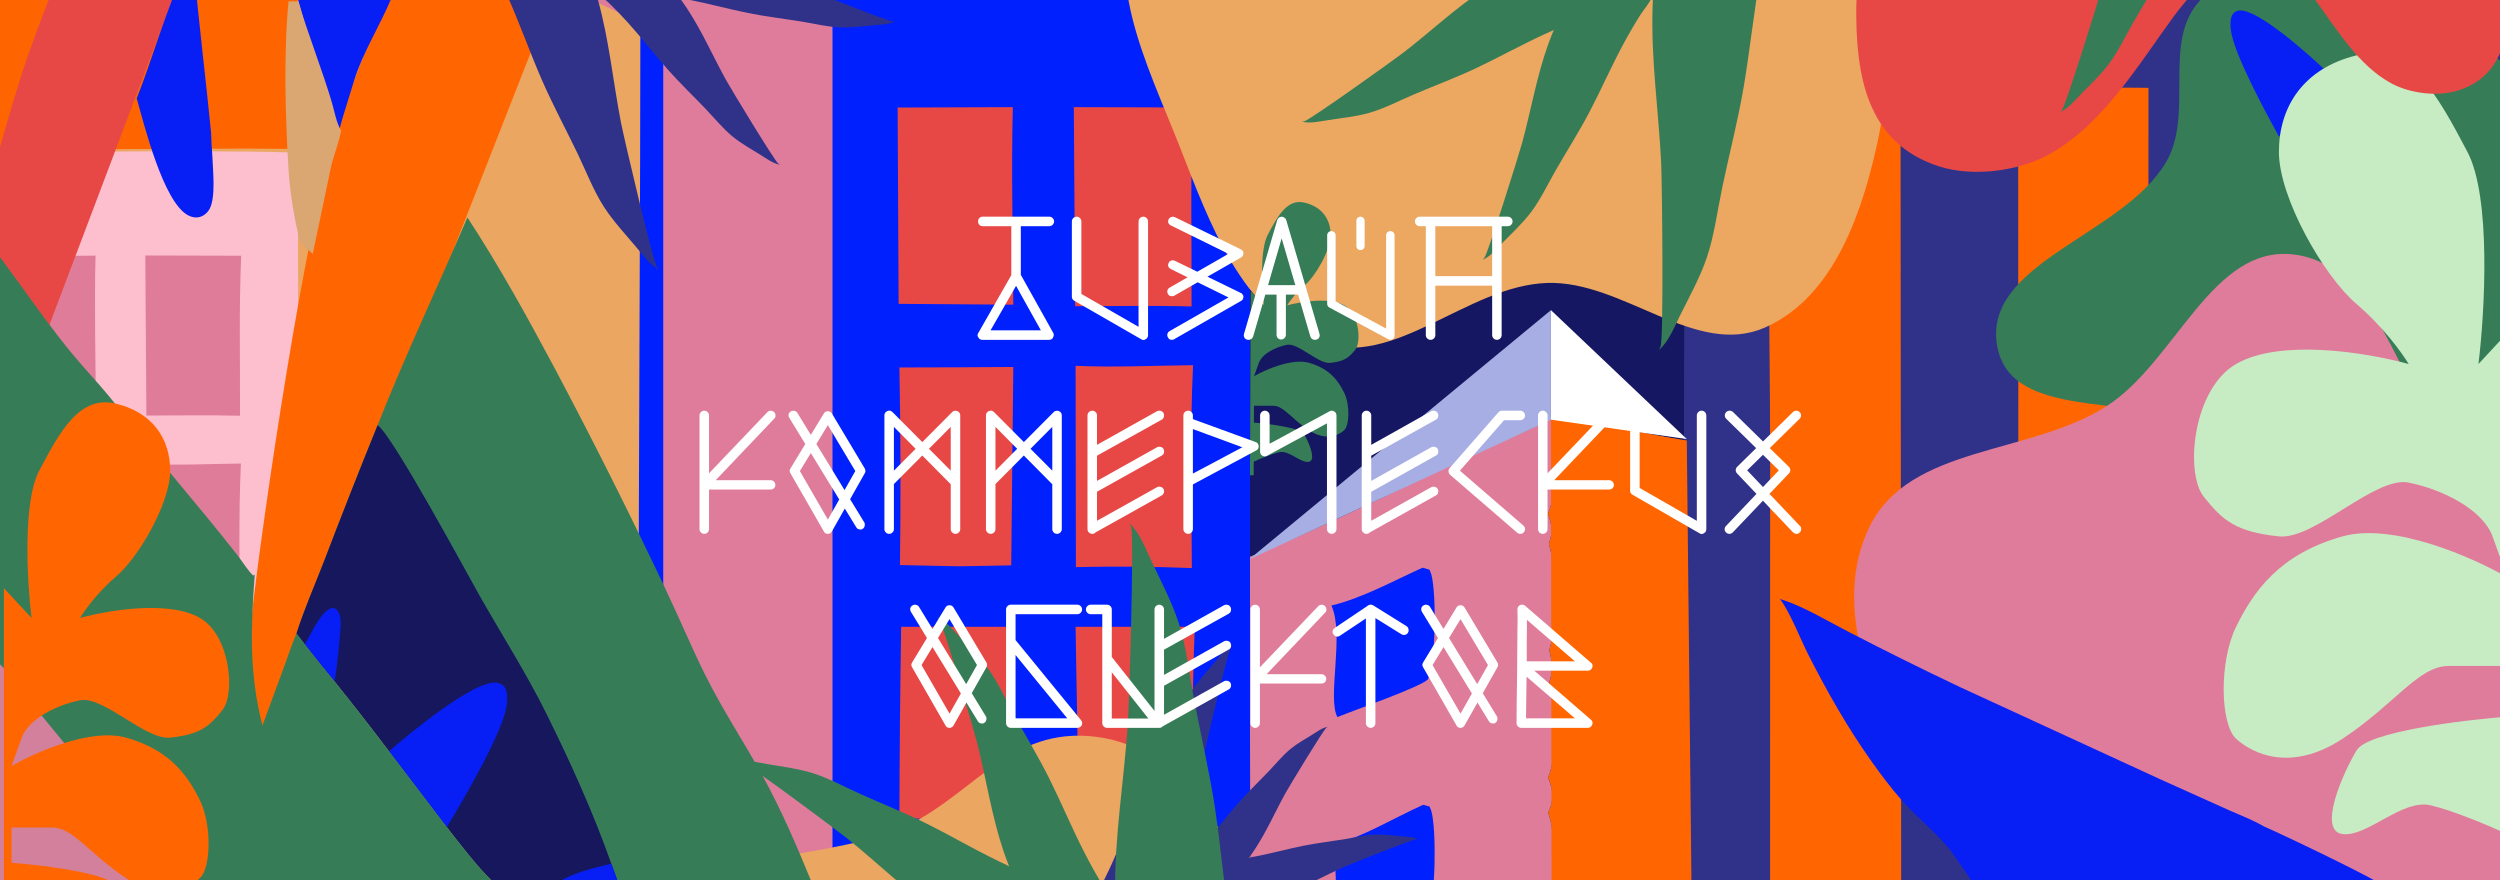 <svg width="1920" height="676" viewBox="0 0 1920 676" fill="none" xmlns="http://www.w3.org/2000/svg">
<rect x="0" y="0" width="1920" height="676" fill="#333333" stroke="none"/>
<g clip-path="url(#clip0_2990_2254)">
<rect width="1920" height="676" fill="black" fill-opacity="0.2"/>
<rect width="1920" height="676" fill="#151762"/>
<path d="M1191.22 320.175C1210.12 320.853 1417.36 362.545 1427.79 368.281L1435.09 369.807C1475.92 371.983 1520.51 382.141 1560.8 390.272C1568.31 395.365 1572.08 399.208 1574.28 409.14C1576.4 418.74 1576.32 438.795 1571.99 447.47C1579.62 461.909 1582.68 549.172 1578.6 565.737C1578.01 568.11 1577.04 569.679 1575.63 571.544L1574.93 572.25L1569.13 569.036C1569.4 567.27 1569.54 566.959 1569.32 564.91C1567.86 551.489 1552.52 502.167 1543.51 495.866C1543.03 506.646 1522.9 544.312 1515.63 551.976C1514.6 553.057 1513.52 553.989 1512.32 554.823C1512.09 561.795 1511.25 566.316 1506.24 571.381C1505.06 572.575 1503.73 573.635 1502.43 574.666C1504.34 585.488 1480.85 632.909 1474.41 643.032C1472.87 645.441 1470.74 647.243 1468.52 648.811C1468.19 654.843 1465.9 659.598 1461.81 663.582C1459.34 665.991 1456.22 667.912 1453.32 669.593C1453.33 683.601 1429.58 725.124 1419.62 735.452C1418.3 736.822 1416.65 737.839 1415.03 738.715C1413.67 747.164 1410.87 752.575 1404.39 757.619C1403.88 758.015 1403.36 758.375 1402.84 758.749C1402.43 772.927 1376.75 808.707 1367.13 818.554C1365.34 820.383 1363.19 821.818 1361.09 823.146L1360.16 823.739C1359.69 830.768 1355.34 836.37 1350.61 840.855C1348.16 843.193 1345.48 845.094 1342.66 846.831C1341.74 856.213 1302 907.18 1293.25 915.904C1291.96 917.19 1290.55 917.868 1288.98 918.638C1287.52 927.115 1284.33 934.801 1277.81 939.943C1276.97 940.593 1276.1 941.187 1275.23 941.773C1276.73 954.065 1264.37 972.77 1260.07 984.666C1251.92 1007.24 1253.63 1053.52 1245.34 1070.57C1247.01 1073.33 1248.51 1075.57 1249.45 1078.75C1252.2 1085.73 1271.13 1146.78 1270.8 1150.41C1277.6 1155.26 1286.59 1163.7 1288.73 1172.6L1288.14 1175.6C1287.63 1175.94 1287.14 1176.29 1286.63 1176.61C1281.79 1179.54 1197.87 1175.76 1189.6 1173.21C1193.52 1162.1 1193.46 1154.28 1189.13 1143.35C1189.82 1141.86 1189.89 1141.78 1190.53 1140.02C1196.17 1124.38 1195.03 1075.28 1189.29 1060.36C1189.56 1059.78 1189.84 1059.2 1190.09 1058.61C1195.75 1044.77 1194.57 940.664 1189.58 925.688C1189.9 924.869 1190.21 924.049 1190.49 923.208C1193.29 914.597 1191.89 909.292 1188.73 901.38C1189.52 899.826 1190.2 898.251 1190.75 896.57C1195.59 881.982 1194.56 836.97 1188.82 823.414C1188.98 823.103 1189.15 822.807 1189.31 822.489C1193.9 813.213 1192.28 803.889 1189.9 794.253C1195.19 777.603 1194.7 738.341 1189.91 721.783C1193.1 712.041 1192.42 703.967 1189.81 694.275C1190.07 693.498 1190.35 692.721 1190.59 691.937C1195.03 677.745 1194.67 637.409 1188.87 624.27C1189.65 622.546 1190.39 620.816 1190.97 619C1193.65 610.679 1191.82 604.533 1188.82 596.925C1189 596.565 1189.2 596.211 1189.37 595.844C1195.87 581.772 1194.06 539.105 1189.72 524.341C1193.02 514.932 1192.19 508.574 1189.79 499.186C1195.69 483.574 1194.9 432.897 1189.48 417.68C1192.67 408.483 1192.12 403.439 1188.75 394.68C1197 377.832 1191.9 339.912 1191.22 320.175Z" fill="#FF6602"/>
<path d="M1146.72 337.425C1162.76 336.684 1177.62 329.047 1191.22 320.175C1191.9 339.912 1197 377.832 1188.75 394.68C1192.12 403.439 1192.66 408.483 1189.48 417.68C1194.9 432.897 1195.69 483.574 1189.79 499.186C1192.19 508.574 1193.02 514.932 1189.71 524.341C1194.06 539.105 1195.86 581.772 1189.37 595.844C1189.2 596.211 1189 596.565 1188.81 596.925C1191.82 604.533 1193.65 610.679 1190.97 619C1190.39 620.816 1189.64 622.546 1188.87 624.27C1194.67 637.409 1195.03 677.745 1190.59 691.937C1190.35 692.721 1190.07 693.498 1189.8 694.275C1192.42 703.967 1193.1 712.041 1189.91 721.783C1194.7 738.341 1195.19 777.603 1189.9 794.253C1192.28 803.889 1193.9 813.213 1189.31 822.489C1189.15 822.807 1188.98 823.103 1188.81 823.414C1194.55 836.97 1195.59 881.982 1190.75 896.57C1190.19 898.251 1189.52 899.826 1188.73 901.38C1191.89 909.292 1193.28 914.597 1190.49 923.208C1190.21 924.049 1189.89 924.869 1189.58 925.688C1194.57 940.664 1195.75 1044.77 1190.09 1058.61C1189.84 1059.2 1189.56 1059.78 1189.29 1060.36C1195.03 1075.28 1196.16 1124.38 1190.53 1140.02C1189.89 1141.78 1189.82 1141.86 1189.13 1143.35C1193.46 1154.28 1193.51 1162.1 1189.59 1173.21C1185.09 1177.08 981.122 1171.07 959.891 1170.76C960.88 1168.75 961.864 1166.59 962.304 1164.33C965.867 1146.26 961.008 1024.18 960.867 995.453L960 563C960.006 538.806 960 447 960 427.5C982.106 420.337 1142.2 345.803 1146.72 337.425Z" fill="#DF7C9A"/>
<path d="M1969.16 -2.963C1969.34 -54.201 1974.71 -102.652 1936.48 -142.413C1935.22 -143.728 1933.94 -145.01 1932.62 -146.259C1931.3 -147.509 1929.96 -148.725 1928.58 -149.907C1927.2 -151.089 1925.8 -152.235 1924.37 -153.345C1922.94 -154.456 1921.48 -155.53 1920 -156.567C1918.52 -157.603 1917.01 -158.602 1915.48 -159.562C1913.95 -160.524 1912.39 -161.445 1910.82 -162.327C1909.24 -163.208 1907.64 -164.05 1906.03 -164.851C1904.41 -165.652 1902.77 -166.412 1901.12 -167.13C1899.47 -167.848 1897.8 -168.524 1896.11 -169.158C1894.42 -169.792 1892.72 -170.383 1891.01 -170.931C1889.29 -171.479 1887.57 -171.983 1885.83 -172.443C1884.09 -172.904 1882.34 -173.32 1880.58 -173.692C1878.82 -174.063 1877.05 -174.39 1875.28 -174.673C1873.5 -174.955 1871.72 -175.192 1869.94 -175.385C1868.15 -175.577 1866.36 -175.723 1864.56 -175.824C1862.77 -175.926 1860.97 -175.982 1859.18 -175.993C1857.36 -176.014 1855.54 -175.988 1853.72 -175.916C1851.9 -175.842 1850.08 -175.723 1848.27 -175.557C1846.46 -175.392 1844.65 -175.18 1842.85 -174.922C1841.04 -174.664 1839.25 -174.36 1837.46 -174.01C1835.67 -173.66 1833.89 -173.265 1832.13 -172.825C1830.36 -172.384 1828.6 -171.898 1826.86 -171.368C1825.11 -170.836 1823.38 -170.26 1821.66 -169.642C1819.95 -169.023 1818.25 -168.36 1816.56 -167.654C1814.88 -166.948 1813.21 -166.199 1811.57 -165.408C1809.92 -164.617 1808.29 -163.785 1806.68 -162.91C1805.08 -162.036 1803.49 -161.12 1801.93 -160.164C1800.37 -159.209 1798.83 -158.215 1797.32 -157.181C1795.8 -156.146 1794.31 -155.073 1792.85 -153.963C1791.39 -152.853 1789.96 -151.707 1788.56 -150.523C1787.15 -149.34 1785.78 -148.121 1784.43 -146.867C1783.08 -145.613 1781.77 -144.325 1780.49 -143.004C1741.98 -103.49 1749.74 -52.526 1749.89 -1.612C1741.16 -1.169 1732.44 -0.625 1723.7 -0.735L1297.06 -0.994C1296.22 0.547 1295.42 2.175 1294.9 3.858C1293.79 7.49 1292.77 547.336 1292.77 547.336C1292.77 547.336 1290.91 921.807 1294.32 933.961C1294.32 933.961 1293.97 1106.72 1300.31 1158.29C1302.11 1160.59 1303.3 1162.03 1306.02 1163.29C1324.84 1163.45 1343.66 1163.2 1362.47 1162.56C1394.92 1164.32 1427.9 1162.98 1460.39 1162.83L1551.81 1162.89L1649.98 1162.58L1718.44 1162.66L1730.17 1162.85L1751.35 1162.75C1784.05 1163.24 1816.83 1162.78 1849.53 1162.79L1867.39 1162.8L1933.8 1162.72L1933.92 591.412L1968.8 591.432L1982.28 591.335L1982.29 449.255C1982.27 426.757 1985.49 397.684 1980.35 376.027L1982.33 365.671C1986.78 361.771 1989.75 362.638 1995.49 362.375C1999.42 322.786 1995.09 280.009 1994.82 240.032C1994.23 158.961 1994.57 77.894 1995.82 -3.169L1969.16 -2.963Z" fill="#303289"/>
<path d="M1650.02 67.439L1549.94 66.764L1550.52 1163.46L1649.85 1163.14L1650.02 67.439Z" fill="#FF6601"/>
<path d="M1459.6 66.937L1362.92 66.764C1360.37 70.85 1359.85 74.154 1359.69 78.876C1356.76 166.68 1359.45 255.683 1359.45 343.611L1359.43 862.074V1075.29C1359.45 1095.87 1356.24 1139.75 1360.45 1157.23C1360.93 1159.22 1361.74 1160.82 1362.76 1162.56C1395.14 1164.32 1428.07 1162.98 1460.5 1162.83L1459.6 66.937Z" fill="#FF6601"/>
<path d="M1295.46 338.276L1191.12 321.24L1192.18 1149.62H1303.98L1295.46 338.276Z" fill="#FF6601"/>
<path d="M1092.49 435.998L1097.79 437.467C1098.25 438.52 1098.97 440.039 1099.29 441.226C1103.22 455.968 1102.82 507.769 1096.71 521.721C1090.4 527.965 1038.77 545.838 1027.1 550.726C1019.15 535.552 1032.7 487.192 1022.5 465.046C1045.59 459.627 1070.6 445.902 1092.49 435.998Z" fill="#0021FE"/>
<path d="M1093.03 618.061L1097.91 619.452C1098.36 620.512 1099.09 622.08 1099.39 623.288C1103.27 638.412 1102.63 689.931 1096.61 704.292C1084.82 715.1 1044.21 727.257 1028.2 732.979C1022.74 729.737 1029.73 662.706 1022.3 649.15C1044.96 643.845 1071.34 627.731 1093.03 618.061Z" fill="#0021FE"/>
<path d="M1191.12 322.305L1295.46 337.211L1191.12 238.189V322.305Z" fill="white"/>
<path d="M1191.12 322.305V238.189L959 429.845L1191.12 322.305Z" fill="#A6AEE3"/>
<path fill-rule="evenodd" clip-rule="evenodd" d="M525.66 520.375C513.579 485.62 556.194 456.386 570.997 422.699C581.171 399.545 583.226 374.055 598.733 354.076C616.252 331.506 638.056 313.348 664.42 302.337C697.836 288.382 734.979 269.77 768.642 283.117C802.879 296.691 822.517 334.116 833.353 369.315C843.193 401.276 830.305 433.794 825.203 466.844C819.975 500.718 822.512 536.395 803.195 564.708C781.21 596.931 750.787 633.213 711.779 633.09C672.596 632.966 653.674 584.427 620.158 564.129C589.722 545.697 537.343 553.986 525.66 520.375Z" fill="#E84845"/>
<path fill-rule="evenodd" clip-rule="evenodd" d="M506.048 21.945C484.573 -39.835 560.325 -91.8 586.638 -151.681C604.723 -192.84 608.376 -238.15 635.942 -273.664C667.083 -313.784 705.84 -346.062 752.705 -365.634C812.104 -390.441 878.129 -423.525 937.968 -399.8C998.827 -375.671 1033.73 -309.145 1053 -246.575C1070.49 -189.762 1047.58 -131.959 1038.51 -73.21C1029.22 -12.998 1033.73 50.421 999.388 100.749C960.308 158.029 906.229 222.523 836.888 222.304C767.237 222.084 733.603 135.802 674.026 99.722C619.923 66.957 526.815 81.69 506.048 21.945Z" fill="#0021FE"/>
<path fill-rule="evenodd" clip-rule="evenodd" d="M1816.89 -34.324C1858.14 -26.73 1882.48 13.123 1913.75 41.079C1941.14 65.564 1978.18 83.377 1988.1 118.743C1997.9 153.687 1981.08 189.989 1964.59 222.322C1950.17 250.588 1918.59 263.554 1900.84 289.851C1867.77 338.827 1874.71 428.78 1816.89 441.054C1764 452.28 1748.29 360.406 1702.3 331.996C1649.76 299.537 1545.27 326.943 1533.93 266.251C1521.88 201.761 1630.34 181.142 1663.53 124.541C1685.56 86.978 1659.86 31.246 1690.1 -0.086C1721.26 -32.366 1772.75 -42.447 1816.89 -34.324Z" fill="#367D57"/>
<path d="M648.383 -24.321L960.002 -40.039V929.67H648.383V-24.321Z" fill="#0021FE"/>
<path d="M692.084 481.376L774.832 481.394C774.661 530.594 774.881 579.791 775.492 628.985L690.754 628.661C690.858 579.563 691.301 530.468 692.084 481.376Z" fill="#E84845"/>
<path d="M734.917 282.093L778.226 281.831L776.625 434.202L736.482 434.907L691.163 433.968C691.824 383.388 691.688 332.808 690.754 282.228L734.917 282.093Z" fill="#E84845"/>
<path d="M689.383 82.602L777.846 82.285C776.562 132.728 778.011 183.515 778.222 233.994L690.144 233.353L689.383 82.602Z" fill="#E84845"/>
<path d="M826.055 481.403L917.627 481.376C915.453 531.439 915.888 581.61 915.824 631.718C886.17 631.177 856.461 631.475 826.806 631.375C828.79 581.637 826.58 531.195 826.055 481.403Z" fill="#E84845"/>
<path d="M824.691 82.285L916.264 82.547C914.034 133.259 915.357 184.577 915.13 235.361C885.404 234.52 855.478 235.189 825.725 235.153L824.691 82.285Z" fill="#E84845"/>
<path d="M826.055 280.926C855.889 282.32 886.363 280.754 916.26 280.464C913.828 332.231 915.188 384.442 915.332 436.273C885.66 435.121 855.979 434.87 826.289 435.522L826.055 280.926Z" fill="#E84845"/>
<path d="M149.52 -52.339L652.484 -24.32V929.671H149.52V-52.339Z" fill="#0021FE"/>
<path d="M142 -141.604V932.604H278.139V17.153H344.499V932.604H450.537V17.153H509.371V932.604H639.353V-141.604H142Z" fill="#E07C9B"/>
<path fill-rule="evenodd" clip-rule="evenodd" d="M1188.28 -266.045C1245.68 -274.697 1294.01 -222.768 1336.77 -183.508C1375.37 -148.068 1400.89 -103.262 1419.08 -54.122C1438.02 -2.98 1454.15 50.263 1443.09 103.664C1431.19 161.086 1409.33 227.528 1355.78 251.415C1302.44 275.206 1246.66 215.395 1188.28 217.31C1126.31 219.343 1070.72 284.24 1012.6 262.674C953.626 240.794 928.965 171.148 906.015 112.584C881.78 50.744 842.667 -23.82 878.379 -79.822C915.3 -137.72 1010.24 -107.792 1069.1 -143.162C1119.24 -173.289 1130.44 -257.326 1188.28 -266.045Z" fill="#ECA760"/>
<path fill-rule="evenodd" clip-rule="evenodd" d="M1761.67 195.463C1826.59 203.413 1839.85 294.313 1882.01 344.322C1910.98 378.695 1950.05 401.942 1969.78 442.338C1992.07 487.972 2003.96 536.988 2000.88 587.682C1996.97 651.934 1997.57 725.781 1949.9 769.041C1901.42 813.037 1826.32 815.055 1761.67 804.771C1702.96 795.434 1661.17 749.395 1612.43 715.365C1562.47 680.487 1503.56 656.586 1473.51 603.584C1439.32 543.26 1405.26 466.293 1436.01 404.146C1466.91 341.72 1559.18 349.553 1617.82 311.973C1671.08 277.847 1698.88 187.776 1761.67 195.463Z" fill="#E07C9B"/>
<path fill-rule="evenodd" clip-rule="evenodd" d="M835.984 565.289C902.889 570.24 916.557 626.858 960.002 658.007C989.863 679.416 1030.12 693.896 1050.45 719.057C1073.43 747.481 1085.68 778.01 1082.5 809.586C1078.48 849.606 1079.09 895.602 1029.97 922.547C980.009 949.951 902.614 951.207 835.984 944.802C775.483 938.986 732.415 910.311 682.186 889.115C630.705 867.39 569.989 852.503 539.027 819.49C503.787 781.917 468.685 733.978 500.38 695.269C532.216 656.386 627.31 661.265 687.745 637.858C742.627 616.602 771.283 560.5 835.984 565.289Z" fill="#EBA661"/>
<path d="M265.305 394C274.975 400.953 320.677 485.789 329.109 500.56C342.809 524.56 357.637 547.742 369.941 572.521C384.863 602.568 398.923 633.535 410.125 665.16C411.451 668.761 412.81 672.352 414 676H378.842H336.328C326.707 666.702 316.55 653.28 308.192 642.632L272.363 595.702C261.267 581.055 249.946 566.581 238.403 552.28C232.174 544.815 226.079 537.242 220.118 529.56L215 522.84C219.863 507.596 226.545 492.52 232.327 477.571C243.021 449.596 254.014 421.739 265.305 394Z" fill="#16175C"/>
<path d="M378 676C385.42 670.713 400.954 667.326 410.032 665C411.39 668.654 412.782 672.298 414 676H378Z" fill="#071FF5"/>
<path d="M225 517.34C228.555 511.234 234.818 494.963 241.271 493.133C242.368 492.822 242.896 493.106 243.942 493.465C246.21 495.623 246.76 498.675 246.976 501.82C247.298 506.492 244.241 539.512 243.049 542C236.9 533.898 230.884 525.678 225 517.34Z" fill="#071FF5"/>
<path d="M275 589.09C286.855 577.796 326.775 541.834 340.997 543.029C342.849 543.186 344.688 543.905 345.923 545.471C348.272 548.446 348.16 553.621 347.807 557.281C346.059 575.411 320.537 622.072 310.698 640L275 589.09Z" fill="#071FF5"/>
<path d="M1786 54.09C1774.15 42.796 1734.22 6.834 1720 8.029C1718.15 8.186 1716.31 8.905 1715.08 10.471C1712.73 13.446 1712.84 18.621 1713.19 22.281C1714.94 40.411 1740.46 87.072 1750.3 105L1786 54.09Z" fill="#071FF5"/>
<path d="M94.165 132C113.453 152.936 128.202 178.462 145.631 201.17C161.52 221.874 178.414 241.627 194.338 262.32C199.583 269.137 205.22 275.914 210 283.127L193.916 470.167C193.679 470.605 193.412 470.731 193.03 471C190.342 468.609 186.015 461.055 183.586 457.622C177.239 448.686 170.788 439.843 164.234 431.091C151.859 414.414 139.177 397.997 126.924 381.216C119.694 371.312 112.94 360.978 105.593 351.179C98.294 341.443 90.375 332.285 83.084 322.541C71.446 306.988 60.916 290.654 50.223 274.317C44.128 265.004 37.683 255.963 32 246.33C40.906 230.426 48.983 213.858 57.638 197.771C69.656 175.74 81.832 153.817 94.165 132Z" fill="#16175C"/>
<path d="M32.842 246C38.53 255.656 44.98 264.719 51.08 274.054C61.782 290.43 72.319 306.803 83.967 322.393C91.263 332.16 99.189 341.341 106.494 351.1C113.846 360.923 120.605 371.281 127.842 381.209C140.105 398.03 152.797 414.486 165.182 431.203C171.741 439.975 178.196 448.84 184.548 457.797C186.98 461.239 191.31 468.811 194 471.207C194.383 470.938 194.65 470.811 194.887 470.372C192.515 506.549 191.371 536.16 199.559 571.709L213.086 531.108C215.424 524.105 217.519 516.855 220.218 510.027L225.229 517.309C231.065 525.634 237.032 533.841 243.13 541.93C254.431 557.428 265.514 573.112 276.378 588.984L311.455 639.84C319.637 651.379 329.582 665.924 339 676H150.42H0V667.186V509.447V473.594V304.216L0.95 304.18L1.174 303.307C12.71 284.939 22.588 265.262 32.842 246Z" fill="#367D57"/>
<path d="M0 473L0.936 473.116L1.287 474.172C5.897 480.699 40.014 526.839 40 530C27.571 524.158 15.514 517.044 3.08 511.073L1.329 510.429L0 509.16V473Z" fill="#16175C"/>
<path d="M0 510L1.309 511.254L3.032 511.891C15.272 517.791 27.141 524.822 39.377 530.595C43.308 533.277 52.47 548.019 56.028 552.803L115.579 632.924C126.582 647.588 138.334 661.984 150 676H0V667.215V510Z" fill="#D2809B"/>
<path d="M-68.382 -90.447C28.553 -98.479 127.894 -110.081 225.048 -112C236.297 -107.508 247.933 -103.379 258.584 -97.607L410.913 -22.561C437.45 -9.44 464.352 5.92 491.816 16.86C491.583 303.94 488.324 591.426 492.144 878.455C461.517 880.927 431.472 886.015 400.969 889.054C372.134 891.925 343.096 892.528 314.299 895.938C286.164 899.267 258.213 904.85 229.933 906.791C157.151 911.545 82.54 924.433 10.298 935.329C-15.686 939.247 -45.205 947.563 -71.138 947.999L-71.349 789.99L-71.415 678.082L-71.422 638.712L-71.349 518.139L-71.407 479.155L-71.305 357.724L-71.349 319.205L-71.312 196.08L-71.101 116.156C-69.76 47.398 -70.467 -21.492 -70.358 -90.265L-68.382 -90.447Z" fill="#EBA661"/>
<path d="M-68.371 -90.447C28.564 -98.479 127.905 -110.081 225.059 -112C231.11 -37.266 227.267 39.336 228.274 114.383C129.757 113.299 30.926 116.243 -67.518 113.881C-66.959 71.095 -66.833 28.306 -67.139 -14.485C-67.197 -39.585 -65.958 -65.47 -68.371 -90.447Z" fill="#FE6501"/>
<path d="M-71.101 116.157C28.852 118.127 128.922 114.515 228.839 117.146L229.933 906.792C157.151 911.546 82.54 924.434 10.298 935.33C-15.686 939.248 -45.205 947.564 -71.138 948L-71.349 789.991L-71.415 678.083L-71.422 638.713L-71.349 518.14L-71.407 479.156L-71.305 357.725L-71.349 319.206L-71.312 196.082L-71.101 116.157Z" fill="#FDBECD"/>
<path d="M5.268 516.998L71.021 517.013C70.885 556.717 71.06 596.418 71.546 636.117L4.211 635.856C4.294 596.234 4.646 556.615 5.268 516.998Z" fill="#DF7C9A"/>
<path d="M39.165 356.793L73.875 356.582L72.592 479.198L40.419 479.765L4.098 479.009C4.627 438.306 4.518 397.604 3.77 356.902L39.165 356.793Z" fill="#DF7C9A"/>
<path d="M3.008 196.612L73.369 196.357C72.348 236.919 73.5 277.757 73.668 318.348L3.613 317.832L3.008 196.612Z" fill="#DF7C9A"/>
<path d="M112.164 517.035L185.871 517.013C184.122 557.342 184.472 597.758 184.421 638.124C160.551 637.688 136.638 637.927 112.769 637.847C114.366 597.78 112.587 557.146 112.164 517.035Z" fill="#DF7C9A"/>
<path d="M111.598 196.205L185.239 196.416C183.446 237.196 184.51 278.462 184.328 319.3C160.422 318.624 136.356 319.162 112.429 319.133L111.598 196.205Z" fill="#DF7C9A"/>
<path d="M112.02 356.386C136.166 357.506 160.83 356.248 185.027 356.016C183.059 397.581 184.159 439.502 184.276 481.117C160.261 480.192 136.239 479.991 112.209 480.514L112.02 356.386Z" fill="#DF7C9A"/>
<path d="M199.499 571L423.426 0H299.426C295.093 6.333 281.326 33.6 260.926 92C235.426 165 200.502 407 193.502 471.5C187.902 523.1 194.832 560.167 199.499 571Z" fill="#FF6602"/>
<path d="M-68.074 530L150.426 -48H59.5C55.167 -41.667 41.4 -14.4 21 44C-4.5 117 -68.074 368.5 -75.074 433C-80.674 484.6 -72.741 519.167 -68.074 530Z" fill="#E84845"/>
<path d="M1903.45 279.559L1934 246.699V672H1925.54V640.548C1913.32 634.915 1884.46 622.616 1866.79 618.485C1844.69 613.322 1818.37 642.896 1799.1 640.548C1779.83 638.201 1799.1 594.075 1809.91 576.237C1818.56 561.966 1890.6 553.078 1925.54 550.418V511.456H1880.42C1857.39 511.456 1839.05 541.03 1799.1 567.318C1759.15 593.606 1729.53 578.584 1717.31 567.318C1705.09 556.052 1704.15 508.17 1717.31 481.413C1730.47 454.655 1750.21 425.551 1799.1 411.938C1838.21 401.047 1899.69 428.367 1925.54 443.389C1924.29 439.79 1920.28 428.461 1914.26 411.938C1906.74 391.283 1875.72 375.792 1849.86 370.628C1824.01 365.464 1777.54 414.793 1750.21 411.938C1717.31 408.5 1707.07 399.808 1692.5 381.5C1677.93 363.192 1683.89 298.915 1717.31 279.559C1750.21 260.5 1814.14 269.858 1849.86 279.559C1845.01 271.423 1830.21 250.83 1809.91 233.555C1784.53 211.962 1750.21 151.875 1750.21 116.668C1750.21 81.461 1769.48 52.357 1809.91 42.499C1850.33 32.641 1871.96 73.011 1894.99 116.668C1913.41 151.594 1908.31 239.815 1903.45 279.559Z" fill="#C7ECC4"/>
<path d="M229 0H300C291.531 19.958 278.517 40.815 272.078 61.533L263.07 90.699C261.663 95.334 260.634 100.668 258.575 105C254.549 98.577 252.69 87.633 250.562 80.158C242.987 53.54 236.611 26.587 229 0Z" fill="#071FF5"/>
<path d="M221.614 1H229.067C235.767 23.855 248.277 56.025 254.945 78.906C256.818 85.331 258.454 94.739 261.998 100.26C260.38 108.986 256.957 117.641 254.638 126.231L240.19 195C237.737 192.476 231.585 187.796 230.05 184.613C225.875 166.665 222.755 148.75 221.613 130.346C219.149 90.669 217.738 40.534 221.614 1Z" fill="#DAA671"/>
<path d="M142 -23H149.085C152.827 18.7 158.022 60.162 162.109 101.814C162.336 107.556 162.525 113.296 163.045 119.021C163.392 129.77 165.922 151.241 160.983 160.421C159.376 163.408 156.548 165.855 153.214 166.684C150.029 167.477 146.769 166.714 143.978 165.108C125.385 154.415 110.919 96.783 105 75.5C116.5 47 127.869 6.042 142 -23Z" fill="#071FF5"/>
<path d="M1280.17 -85H1366.12C1366.55 -83.814 1366.84 -83.132 1366.77 -81.852C1366.41 -75.161 1362.4 -66.137 1360.67 -59.466C1357.37 -46.523 1354.54 -33.475 1352.2 -20.322C1346.93 8.653 1344.05 38.04 1339.1 67.074C1334.72 92.728 1328.07 118.278 1322.73 143.773C1318.96 161.731 1316.51 181.427 1310.53 198.701C1305.41 213.498 1297.28 228.214 1290.3 242.25C1285.9 251.096 1281.64 262.241 1274.09 268.773C1274.51 267.952 1274.88 267.132 1275.27 266.303C1277.81 260.911 1276.46 138.804 1275.77 124.94C1273.81 85.04 1267.91 45.908 1269.17 5.766C1269.57 -6.957 1270.86 -19.929 1272.45 -32.557C1273.57 -41.509 1281.6 -79.193 1280.17 -85Z" fill="#367D57"/>
<path d="M1214.61 -21.187L1268.54 -3.653C1268.57 -2.821 1268.61 -2.334 1268.31 -1.545C1266.72 2.58 1262.36 7.424 1259.91 11.257C1255.2 18.703 1250.77 26.314 1246.61 34.09C1237.4 51.196 1229.59 69.047 1220.57 86.255C1212.58 101.458 1203.2 116.133 1194.65 131.04C1188.62 141.539 1183.06 153.398 1175.79 163.016C1169.55 171.256 1161.45 178.831 1154.21 186.214C1149.64 190.867 1144.7 196.991 1138.63 199.549C1139.06 199.12 1139.46 198.681 1139.87 198.24C1142.56 195.375 1166.63 118.483 1169.02 109.643C1175.93 84.208 1180.21 58.451 1189.19 33.521C1192.04 25.619 1195.5 17.743 1199.07 10.143C1201.6 4.755 1214.33 -17.252 1214.61 -21.187Z" fill="#367D57"/>
<path d="M1193.57 -36.956L1226.04 9.531C1225.57 10.212 1225.31 10.626 1224.59 11.072C1220.83 13.406 1214.44 14.647 1210.17 16.232C1201.92 19.334 1193.8 22.738 1185.8 26.442C1168.14 34.541 1151.16 44.088 1133.58 52.382C1118.05 59.707 1101.72 65.764 1085.91 72.51C1074.78 77.257 1063.2 83.374 1051.6 86.667C1041.66 89.49 1030.63 90.653 1020.4 92.182C1013.95 93.145 1006.31 95.052 999.927 93.437C1000.53 93.354 1001.11 93.244 1001.71 93.142C1005.58 92.478 1071.12 45.607 1078.36 39.995C1099.2 23.858 1118.13 5.88 1140.32 -8.607C1147.35 -13.199 1154.85 -17.403 1162.28 -21.315C1167.55 -24.092 1190.97 -33.988 1193.57 -36.956Z" fill="#367D57"/>
<path d="M432.983 -69.533L365.519 -52.943C365.411 -51.929 365.315 -51.338 365.617 -50.346C367.191 -45.164 372.08 -38.855 374.726 -33.953C379.82 -24.432 384.555 -14.735 388.93 -4.863C398.66 16.863 406.593 39.373 416.082 61.206C424.472 80.497 434.624 99.268 443.736 118.248C450.162 131.616 455.887 146.603 463.915 159.007C470.79 169.633 480.012 179.615 488.2 189.284C493.361 195.378 498.856 203.304 506.043 206.974C505.555 206.41 505.106 205.838 504.64 205.263C501.606 201.521 479.095 105.417 476.961 94.402C470.797 62.705 467.875 30.851 459.137 -0.413C456.367 -10.322 452.851 -20.255 449.165 -29.861C446.558 -36.671 432.981 -64.699 432.983 -69.533Z" fill="#303289"/>
<path d="M496.761 -32.101L457.815 -7.928C457.954 -7.27 458.014 -6.88 458.406 -6.319C460.451 -3.389 464.806 -0.428 467.466 2.109C472.604 7.043 477.553 12.162 482.313 17.463C492.85 29.11 502.42 41.616 512.828 53.38C522.028 63.772 532.227 73.479 541.817 83.53C548.576 90.606 555.225 98.842 562.793 104.987C569.275 110.252 577.097 114.634 584.208 119.031C588.689 121.801 593.754 125.653 599.012 126.49C598.591 126.236 598.193 125.968 597.783 125.702C595.115 123.973 561.385 68.265 557.799 61.789C547.465 43.158 539.133 23.767 527.272 5.933C523.513 0.28 519.28 -5.235 515.008 -10.51C511.983 -14.251 497.746 -29.068 496.761 -32.101Z" fill="#303289"/>
<path d="M510.235 -48.541L493.716 -5.783C494.223 -5.341 494.507 -5.066 495.157 -4.855C498.555 -3.748 503.815 -4.008 507.466 -3.587C514.54 -2.744 521.574 -1.641 528.567 -0.277C543.994 2.67 559.166 6.886 574.561 10.003C588.165 12.755 602.153 14.357 615.863 16.601C625.521 18.177 635.79 20.744 645.532 21.089C653.877 21.386 662.761 20.169 671.085 19.395C676.331 18.906 682.694 18.929 687.394 16.428C686.905 16.48 686.426 16.506 685.939 16.541C682.768 16.768 622.284 -7.372 615.519 -10.38C596.047 -19.023 577.714 -29.48 557.503 -36.568C551.096 -38.814 544.395 -40.666 537.807 -42.302C533.139 -43.465 512.849 -46.713 510.235 -48.541Z" fill="#303289"/>
<path d="M889.358 712.07L836.407 699.048C836.322 698.252 836.246 697.788 836.483 697.01C837.719 692.943 841.556 687.991 843.633 684.143C847.631 676.67 851.347 669.059 854.782 661.311C862.418 644.259 868.645 626.591 876.093 609.454C882.678 594.313 890.646 579.58 897.798 564.682C902.842 554.19 907.335 542.427 913.636 532.691C919.032 524.351 926.27 516.517 932.697 508.927C936.748 504.144 941.061 497.923 946.702 495.043C946.319 495.485 945.967 495.934 945.601 496.386C943.219 499.323 925.551 574.754 923.875 583.399C919.038 608.277 916.744 633.279 909.886 657.818C907.712 665.596 904.952 673.392 902.059 680.931C900.013 686.276 889.357 708.275 889.358 712.07Z" fill="#303289"/>
<path d="M939.416 682.689L908.849 663.716C908.957 663.2 909.005 662.893 909.312 662.453C910.917 660.153 914.335 657.829 916.423 655.838C920.456 651.965 924.341 647.948 928.076 643.787C936.347 634.645 943.858 624.83 952.028 615.596C959.248 607.44 967.253 599.821 974.78 591.932C980.085 586.378 985.304 579.914 991.244 575.09C996.332 570.958 1002.47 567.519 1008.05 564.068C1011.57 561.893 1015.55 558.87 1019.67 558.214C1019.34 558.413 1019.03 558.623 1018.71 558.832C1016.61 560.188 990.139 603.913 987.324 608.996C979.214 623.619 972.674 638.839 963.365 652.837C960.414 657.274 957.091 661.602 953.738 665.743C951.364 668.679 940.19 680.309 939.416 682.689Z" fill="#303289"/>
<path d="M949.994 695.592L937.028 662.032C937.426 661.685 937.649 661.469 938.159 661.303C940.826 660.435 944.955 660.639 947.82 660.308C953.373 659.647 958.893 658.781 964.382 657.71C976.491 655.397 988.399 652.089 1000.48 649.642C1011.16 647.482 1022.14 646.224 1032.9 644.463C1040.48 643.226 1048.54 641.212 1056.19 640.941C1062.74 640.708 1069.71 641.662 1076.24 642.27C1080.36 642.654 1085.35 642.636 1089.04 644.599C1088.66 644.558 1088.28 644.538 1087.9 644.51C1085.41 644.332 1037.94 663.279 1032.63 665.64C1017.35 672.424 1002.96 680.631 987.094 686.195C982.065 687.958 976.806 689.411 971.635 690.695C967.971 691.608 952.046 694.157 949.994 695.592Z" fill="#303289"/>
<path d="M866.318 783.648L959.015 785.507C959.505 784.238 959.832 783.508 959.784 782.126C959.541 774.902 955.411 765.083 953.69 757.851C950.403 743.82 947.641 729.687 945.401 715.45C940.344 684.087 937.874 652.33 933.163 620.91C928.994 593.147 922.375 565.448 917.167 537.836C913.49 518.386 911.273 497.091 905.197 478.332C899.996 462.262 891.546 446.215 884.321 430.926C879.767 421.291 875.414 409.179 867.412 401.97C867.848 402.865 868.229 403.757 868.632 404.66C871.254 410.53 867.157 542.194 866.113 557.131C863.136 600.121 855.927 642.198 856.417 685.518C856.574 699.249 857.684 713.267 859.126 726.921C860.14 736.6 867.986 777.416 866.318 783.648Z" fill="#367D57"/>
<path d="M796.986 713.408L855.529 695.663C855.577 694.767 855.634 694.243 855.322 693.385C853.696 688.902 849.101 683.583 846.546 679.397C841.621 671.264 837.004 662.959 832.695 654.483C823.124 635.836 815.095 616.414 805.729 597.66C797.45 581.091 787.646 565.061 778.745 548.798C772.47 537.345 766.735 524.435 759.095 513.904C752.553 504.882 743.977 496.537 736.325 488.418C731.502 483.301 726.3 476.589 719.809 473.699C720.264 474.171 720.685 474.654 721.122 475.138C723.965 478.286 748.255 561.735 750.647 571.321C757.55 598.902 761.61 626.774 770.755 653.856C773.654 662.439 777.211 671.008 780.901 679.281C783.512 685.148 796.762 709.157 796.986 713.408Z" fill="#367D57"/>
<path d="M773.95 729.959L809.984 680.525C809.482 679.78 809.212 679.328 808.446 678.831C804.447 676.233 797.575 674.756 793.013 672.954C784.183 669.43 775.495 665.584 766.949 661.415C748.074 652.299 729.965 641.635 711.191 632.31C694.6 624.074 677.117 617.187 660.215 609.57C648.306 604.21 635.951 597.362 623.508 593.559C612.851 590.301 600.979 588.807 589.98 586.937C583.048 585.759 574.852 583.537 567.93 585.141C568.578 585.244 569.205 585.375 569.845 585.498C574.011 586.297 643.675 638.266 651.359 644.475C673.486 662.33 693.519 682.129 717.135 698.233C724.62 703.337 732.622 708.033 740.552 712.413C746.17 715.522 771.21 726.702 773.95 729.959Z" fill="#367D57"/>
<path d="M1424 -23H1694.28L1694.41 -21.225C1688.78 -9.703 1677.55 1.528 1669.89 11.978C1642.45 49.374 1614.56 96.714 1572.59 119.173C1549.12 131.73 1514.82 135.876 1489.57 127.886C1432.9 109.949 1425.24 56.788 1425.6 5.232C1425.65 -1.56 1427.65 -16.624 1424.32 -22.493C1424.22 -22.667 1424.1 -22.831 1424 -23Z" fill="#E84845"/>
<path d="M1928 -23H1762.08L1762 -21.912C1765.46 -14.849 1772.35 -7.964 1777.05 -1.558C1793.9 21.366 1811.02 50.385 1836.78 64.152C1851.19 71.85 1872.25 74.391 1887.75 69.493C1922.54 58.498 1927.24 25.91 1927.02 -5.694C1926.99 -9.857 1925.76 -19.091 1927.8 -22.689C1927.86 -22.796 1927.94 -22.896 1928 -23Z" fill="#E84845"/>
<path d="M1658.18 -134.72L1712.11 -117.186C1712.14 -116.354 1712.18 -115.867 1711.88 -115.078C1710.29 -110.953 1705.93 -106.109 1703.48 -102.276C1698.77 -94.83 1694.34 -87.219 1690.18 -79.443C1680.97 -62.338 1673.16 -44.486 1664.14 -27.279C1656.15 -12.075 1646.77 2.599 1638.22 17.507C1632.19 28.006 1626.63 39.864 1619.36 49.483C1613.12 57.723 1605.02 65.298 1597.78 72.681C1593.21 77.334 1588.27 83.458 1582.2 86.016C1582.63 85.587 1583.03 85.148 1583.44 84.707C1586.13 81.842 1610.2 4.95 1612.59 -3.89C1619.5 -29.325 1623.78 -55.083 1632.76 -80.013C1635.61 -87.914 1639.07 -95.79 1642.64 -103.39C1645.17 -108.778 1657.9 -130.785 1658.18 -134.72Z" fill="#367D57"/>
<path d="M290.032 326.494C311.349 272.499 336.17 220.328 358.956 167C383.278 204.083 404.668 242.919 425.571 281.999C455.418 338.217 483.966 395.087 511.213 452.61C521.443 474.087 530.638 496.102 541.151 517.429C554.501 544.52 571.155 569.452 585.679 595.849C599.938 621.757 611.8 649.343 623 676.704H474.269H430.707H378.031C366.111 665.156 353.526 648.488 343.171 635.264L298.777 576.983C285.029 558.794 271.003 540.819 256.7 523.058C248.982 513.788 241.43 504.383 234.045 494.843L227.703 486.497C233.729 467.567 242.007 448.843 249.171 430.278C262.422 395.537 276.042 360.942 290.032 326.494Z" fill="#367D57"/>
<path d="M290.032 326.494C302.013 335.128 358.64 440.485 369.087 458.829C386.061 488.634 404.434 517.423 419.679 548.196C438.168 585.51 455.589 623.968 469.468 663.242C471.111 667.714 472.795 672.174 474.269 676.704H430.707H378.031C366.111 665.157 353.526 648.489 343.171 635.265L298.777 576.983C285.029 558.794 271.003 540.819 256.7 523.058C248.982 513.788 241.43 504.383 234.045 494.843L227.703 486.498C233.729 467.567 242.007 448.844 249.171 430.279C262.422 395.538 276.042 360.943 290.032 326.494Z" fill="#16175C"/>
<path d="M430.707 676.704C439.685 670.233 458.483 666.089 469.468 663.242C471.111 667.714 472.795 672.174 474.269 676.704H430.707Z" fill="#071FF5"/>
<path d="M234.047 494.842C238.509 487.857 246.371 469.24 254.47 467.147C255.847 466.791 256.511 467.115 257.823 467.527C260.67 469.995 261.36 473.488 261.632 477.086C262.035 482.431 258.199 520.211 256.702 523.058C248.984 513.788 241.433 504.382 234.047 494.842Z" fill="#071FF5"/>
<path d="M298.777 576.983C313.52 564.054 363.165 522.884 380.851 524.253C383.154 524.433 385.442 525.255 386.977 527.048C389.899 530.454 389.759 536.378 389.32 540.568C387.147 561.323 355.407 614.74 343.171 635.264L298.777 576.983Z" fill="#071FF5"/>
<path d="M-9.436 183.92C-2.237 194.986 5.926 205.372 13.646 216.07C27.189 234.837 40.526 253.601 55.267 271.467C64.501 282.66 74.532 293.181 83.777 304.366C93.082 315.622 101.636 327.493 110.795 338.87C126.314 358.148 142.377 377.006 158.051 396.164C166.352 406.217 174.522 416.376 182.561 426.641C185.638 430.585 191.119 439.263 194.523 442.009C195.008 441.7 195.346 441.555 195.645 441.052C192.643 482.511 191.195 516.446 201.558 557.185L218.678 510.656C221.637 502.63 224.288 494.322 227.704 486.497L234.046 494.842C241.432 504.382 248.983 513.787 256.701 523.058C271.004 540.818 285.03 558.793 298.779 576.982L343.172 635.264C353.527 648.488 366.113 665.156 378.032 676.703H139.369H-51V666.602V485.832V444.745V250.636L-49.797 250.595L-49.514 249.595C-34.914 228.545 -22.413 205.995 -9.436 183.92Z" fill="#367D57"/>
<path d="M-51 485.832L-49.339 487.274L-47.152 488.006C-31.618 494.791 -16.554 502.874 -1.026 509.512C3.964 512.597 15.591 529.548 20.107 535.048L95.685 627.174C109.648 644.035 124.563 660.587 139.369 676.703H-51V666.602V485.832Z" fill="#D2809B"/>
<path d="M1515.97 681.58C1516.02 681.4 1516.1 681.22 1516.13 681.03C1514.55 677.23 1511.55 672.45 1509.38 669.47C1504.55 662.81 1500.24 655.5 1494.83 649.31C1484.2 637.17 1471.43 626.91 1460.71 614.78C1452.24 605.2 1444.54 594.92 1437.14 584.5C1418.84 558.71 1403.54 531.69 1389.16 503.56C1382.66 490.87 1375.16 470.87 1367 460C1385.2 465.61 1403.09 476.77 1420.1 485.45C1448.2 499.997 1476.54 514.05 1505.13 527.61L1659.46 598.66L1711.69 622.15C1720.58 626.16 1730.39 629.82 1738.79 634.74C1750.96 639.9 1826.83 676.05 1830.94 680.85L1831.05 681.58H1515.97Z" fill="#071FF5"/>
<path d="M24.23 474.593L3 451.783V747H8.878V725.168C17.37 721.258 37.424 712.721 49.705 709.854C65.056 706.269 83.347 726.798 96.738 725.168C110.13 723.539 96.738 692.909 89.227 680.527C83.218 670.622 33.157 664.452 8.878 662.606V635.561H40.233C56.236 635.561 68.976 656.089 96.738 674.336C124.501 692.584 145.078 682.157 153.571 674.336C162.064 666.516 162.715 633.28 153.571 614.706C144.427 596.133 130.708 575.931 96.738 566.481C69.563 558.922 26.842 577.886 8.878 588.313C9.749 585.815 12.536 577.951 16.717 566.481C21.943 552.144 43.499 541.391 61.465 537.807C79.43 534.222 111.716 568.463 130.708 566.481C153.571 564.095 160.683 558.061 170.809 545.353C180.934 532.645 176.791 488.028 153.571 474.593C130.707 461.363 86.288 467.859 61.465 474.593C64.84 468.945 75.117 454.651 89.227 442.66C106.865 427.671 130.708 385.962 130.708 361.524C130.708 337.086 117.316 316.883 89.227 310.04C61.138 303.198 46.114 331.22 30.109 361.524C17.306 385.767 20.855 447.004 24.23 474.593Z" fill="#FF6601"/>
<path d="M970.66 234.434L960.521 223.46L959.999 365.009L962.817 365.019L962.856 354.552C966.934 352.692 976.565 348.634 982.458 347.281C989.825 345.589 998.559 355.465 1004.98 354.707C1011.41 353.95 1005.04 339.24 1001.46 333.29C998.597 328.529 974.605 325.483 962.966 324.555L963.014 311.587L978.048 311.643C985.721 311.671 991.793 321.536 1005.07 330.334C1018.35 339.133 1028.24 334.17 1032.32 330.435C1036.41 326.7 1036.78 310.766 1032.43 301.844C1028.08 292.923 1021.53 283.212 1005.26 278.621C992.247 274.948 971.729 283.965 963.098 288.933C963.52 287.737 964.87 283.971 966.895 278.479C969.426 271.614 979.781 266.497 988.401 264.81C997.021 263.123 1012.44 279.598 1021.55 278.681C1032.52 277.577 1035.94 274.697 1040.82 268.622C1045.69 262.546 1043.79 241.146 1032.68 234.663C1021.74 228.279 1000.43 231.315 988.513 234.5C990.141 231.798 995.094 224.963 1001.88 219.238C1010.36 212.083 1021.87 192.127 1021.91 180.409C1021.96 168.692 1015.57 158.982 1002.12 155.651C988.66 152.32 981.406 165.73 973.679 180.231C967.497 191.833 969.091 221.201 970.66 234.434Z" fill="#367D57"/>
</g>
<path d="M805.605 261H754.526C753.085 261 752.049 260.414 751.418 259.243C750.517 257.982 750.517 256.766 751.418 255.595L777.228 210.326C777.859 209.155 778.895 208.569 780.336 208.569C781.597 208.569 782.678 209.155 783.579 210.326L808.849 255.595C809.479 256.676 809.434 257.892 808.713 259.243C808.173 260.414 807.137 261 805.605 261ZM760.742 253.703H799.389L780.336 219.515L760.742 253.703ZM780.336 215.731C779.345 215.731 778.489 215.371 777.769 214.65C777.048 213.93 776.688 213.074 776.688 212.083V173.706H754.661C753.67 173.706 752.815 173.345 752.094 172.625C751.463 171.904 751.148 171.048 751.148 170.057C751.148 169.066 751.463 168.21 752.094 167.49C752.815 166.769 753.67 166.409 754.661 166.409H780.336C781.327 166.409 782.183 166.769 782.904 167.49C783.624 168.21 783.985 169.066 783.985 170.057V212.083C783.985 213.074 783.624 213.93 782.904 214.65C782.183 215.371 781.327 215.731 780.336 215.731ZM805.876 173.706H780.336C779.345 173.706 778.489 173.345 777.769 172.625C777.048 171.904 776.688 171.048 776.688 170.057C776.688 169.066 777.048 168.21 777.769 167.49C778.489 166.769 779.345 166.409 780.336 166.409H805.876C806.867 166.409 807.723 166.769 808.443 167.49C809.164 168.21 809.524 169.066 809.524 170.057C809.524 171.048 809.164 171.904 808.443 172.625C807.723 173.345 806.867 173.706 805.876 173.706ZM826.843 166.409C827.834 166.409 828.69 166.769 829.411 167.49C830.131 168.21 830.492 169.066 830.492 170.057V225.731L874.409 251V170.057C874.409 169.066 874.769 168.21 875.49 167.49C876.211 166.769 877.067 166.409 878.058 166.409C879.049 166.409 879.904 166.769 880.625 167.49C881.346 168.21 881.706 169.066 881.706 170.057V257.351C881.706 258.793 881.121 259.829 879.949 260.459C878.778 261.36 877.562 261.36 876.301 260.459L825.086 231.001C823.825 230.28 823.195 229.244 823.195 227.893V170.057C823.195 169.066 823.555 168.21 824.276 167.49C824.996 166.769 825.852 166.409 826.843 166.409ZM900.098 227.488C899.467 227.488 898.836 227.353 898.206 227.082C897.665 226.812 897.26 226.362 896.99 225.731C896.449 224.83 896.314 223.929 896.584 223.028C896.854 222.037 897.44 221.317 898.341 220.866L943.474 194.921L899.287 173.165C898.296 172.715 897.62 172.039 897.26 171.138C896.99 170.237 897.08 169.337 897.53 168.436C897.981 167.535 898.656 166.949 899.557 166.679C900.548 166.319 901.494 166.364 902.395 166.814L952.798 191.408C954.24 192.038 954.961 193.074 954.961 194.516C954.961 195.957 954.33 197.038 953.069 197.759L901.854 227.082C901.584 227.262 901.269 227.398 900.908 227.488C900.638 227.488 900.368 227.488 900.098 227.488ZM900.098 261C899.467 261 898.836 260.865 898.206 260.595C897.665 260.234 897.26 259.739 896.99 259.108C896.449 258.297 896.314 257.397 896.584 256.406C896.854 255.415 897.44 254.694 898.341 254.243L943.474 228.434L899.287 206.678C898.296 206.227 897.62 205.551 897.26 204.651C896.99 203.75 897.08 202.849 897.53 201.948C897.981 200.957 898.656 200.326 899.557 200.056C900.548 199.786 901.494 199.876 902.395 200.326L952.798 224.92C953.429 225.1 953.925 225.506 954.285 226.136C954.735 226.677 954.961 227.262 954.961 227.893C954.961 228.614 954.78 229.289 954.42 229.92C954.15 230.461 953.699 230.866 953.069 231.136L901.854 260.459C901.404 260.82 900.818 261 900.098 261ZM1009.85 261C1008.14 261 1006.97 260.144 1006.34 258.433L984.312 183.03L962.421 258.433C962.061 259.423 961.43 260.144 960.529 260.595C959.719 261.045 958.818 261.135 957.827 260.865C956.836 260.595 956.115 260.054 955.665 259.243C955.214 258.342 955.124 257.397 955.394 256.406L980.934 168.976C981.114 168.255 981.52 167.67 982.15 167.219C982.871 166.679 983.592 166.409 984.312 166.409C985.123 166.409 985.844 166.679 986.474 167.219C987.195 167.67 987.646 168.255 987.826 168.976L1013.37 256.406C1013.64 257.397 1013.55 258.342 1013.1 259.243C1012.64 260.054 1011.92 260.595 1010.93 260.865C1010.66 260.955 1010.3 261 1009.85 261ZM997.825 226.271H969.718C968.727 226.271 967.871 225.911 967.151 225.19C966.43 224.47 966.07 223.614 966.07 222.623C966.07 221.632 966.43 220.776 967.151 220.055C967.871 219.335 968.727 218.974 969.718 218.974H997.825C998.816 218.974 999.672 219.335 1000.39 220.055C1001.11 220.776 1001.47 221.632 1001.47 222.623C1001.47 223.614 1001.11 224.47 1000.39 225.19C999.672 225.911 998.816 226.271 997.825 226.271ZM983.907 260.73C982.916 260.73 982.06 260.369 981.339 259.649C980.709 258.928 980.394 258.072 980.394 257.081V223.028C980.394 222.037 980.709 221.227 981.339 220.596C982.06 219.875 982.916 219.515 983.907 219.515C984.898 219.515 985.754 219.875 986.474 220.596C987.195 221.227 987.555 222.037 987.555 223.028V257.081C987.555 258.072 987.195 258.928 986.474 259.649C985.754 260.369 984.898 260.73 983.907 260.73ZM1067.78 261C1067.33 261 1066.83 260.865 1066.29 260.595L1020.89 236.136C1019.81 235.505 1019.27 234.559 1019.27 233.298V180.733C1019.27 179.832 1019.58 179.066 1020.21 178.435C1020.84 177.805 1021.61 177.489 1022.51 177.489C1023.41 177.489 1024.18 177.805 1024.81 178.435C1025.44 179.066 1025.75 179.832 1025.75 180.733V231.406L1064.54 252.352V180.733C1064.54 179.832 1064.85 179.066 1065.48 178.435C1066.11 177.805 1066.88 177.489 1067.78 177.489C1068.68 177.489 1069.45 177.805 1070.08 178.435C1070.71 179.066 1071.02 179.832 1071.02 180.733V257.757C1071.02 258.297 1070.89 258.838 1070.62 259.378C1070.35 259.919 1069.94 260.324 1069.4 260.595C1068.86 260.865 1068.32 261 1067.78 261ZM1044.81 192.083C1043.91 192.083 1043.14 191.768 1042.51 191.138C1041.97 190.507 1041.7 189.741 1041.7 188.84V169.652C1041.7 168.751 1041.97 167.985 1042.51 167.355C1043.14 166.724 1043.91 166.409 1044.81 166.409C1045.71 166.409 1046.47 166.724 1047.1 167.355C1047.73 167.985 1048.05 168.751 1048.05 169.652V188.84C1048.05 189.741 1047.73 190.507 1047.1 191.138C1046.47 191.768 1045.71 192.083 1044.81 192.083ZM1098.68 261C1097.69 261 1096.84 260.64 1096.11 259.919C1095.39 259.198 1095.03 258.342 1095.03 257.351V170.327C1095.03 169.337 1095.39 168.481 1096.11 167.76C1096.84 167.039 1097.69 166.679 1098.68 166.679C1099.67 166.679 1100.53 167.039 1101.25 167.76C1101.97 168.481 1102.33 169.337 1102.33 170.327V257.351C1102.33 258.342 1101.97 259.198 1101.25 259.919C1100.53 260.64 1099.67 261 1098.68 261ZM1149.63 261C1148.64 261 1147.78 260.64 1147.06 259.919C1146.34 259.198 1145.98 258.342 1145.98 257.351V170.327C1145.98 169.337 1146.34 168.481 1147.06 167.76C1147.78 167.039 1148.64 166.679 1149.63 166.679C1150.62 166.679 1151.47 167.039 1152.19 167.76C1152.91 168.481 1153.27 169.337 1153.27 170.327V257.351C1153.27 258.342 1152.91 259.198 1152.19 259.919C1151.47 260.64 1150.62 261 1149.63 261ZM1158 173.706H1090.3C1089.31 173.706 1088.46 173.345 1087.74 172.625C1087.02 171.904 1086.66 171.048 1086.66 170.057C1086.66 169.066 1087.02 168.21 1087.74 167.49C1088.46 166.769 1089.31 166.409 1090.3 166.409H1158C1159 166.409 1159.85 166.769 1160.57 167.49C1161.29 168.21 1161.65 169.066 1161.65 170.057C1161.65 171.048 1161.29 171.904 1160.57 172.625C1159.85 173.345 1159 173.706 1158 173.706ZM1148.14 219.38H1100.17C1099.18 219.38 1098.32 219.019 1097.6 218.299C1096.97 217.578 1096.66 216.722 1096.66 215.731C1096.66 214.74 1096.97 213.885 1097.6 213.164C1098.32 212.443 1099.18 212.083 1100.17 212.083H1148.14C1149.13 212.083 1149.94 212.443 1150.57 213.164C1151.29 213.885 1151.65 214.74 1151.65 215.731C1151.65 216.722 1151.29 217.578 1150.57 218.299C1149.94 219.019 1149.13 219.38 1148.14 219.38ZM540.879 410C539.888 410 539.032 409.64 538.311 408.919C537.59 408.198 537.23 407.342 537.23 406.351V319.057C537.23 318.066 537.59 317.21 538.311 316.49C539.032 315.769 539.888 315.409 540.879 315.409C541.87 315.409 542.725 315.769 543.446 316.49C544.167 317.21 544.527 318.066 544.527 319.057V406.351C544.527 407.342 544.167 408.198 543.446 408.919C542.725 409.64 541.87 410 540.879 410ZM591.823 375.947H541.014C540.293 375.947 539.617 375.767 538.987 375.407C538.446 375.046 538.041 374.506 537.771 373.785C537.14 372.434 537.365 371.127 538.446 369.866L589.39 316.49C590.111 315.769 590.967 315.409 591.958 315.409C592.949 315.409 593.805 315.769 594.525 316.49C595.246 317.21 595.606 318.066 595.606 319.057C595.697 319.958 595.381 320.769 594.661 321.49L549.662 368.785H591.823C592.814 368.785 593.67 369.146 594.39 369.866C595.111 370.587 595.471 371.443 595.471 372.434C595.471 373.425 595.111 374.281 594.39 375.001C593.67 375.632 592.814 375.947 591.823 375.947ZM635.799 410C634.268 410 633.232 409.369 632.691 408.108L607.017 363.38C606.296 362.209 606.296 361.038 607.017 359.867L632.691 317.571C633.322 316.4 634.358 315.814 635.799 315.814C637.151 315.814 638.187 316.4 638.907 317.571L664.177 359.867C664.807 361.128 664.807 362.299 664.177 363.38L638.907 408.108C638.187 409.369 637.151 410 635.799 410ZM614.314 361.758L635.799 399.054L656.88 361.758L635.799 326.489L614.314 361.758ZM660.663 406.622C659.222 406.622 658.186 406.036 657.555 404.865L606.206 320.949C605.665 320.048 605.485 319.102 605.665 318.111C605.935 317.12 606.521 316.4 607.422 315.949C608.233 315.409 609.134 315.274 610.125 315.544C611.115 315.724 611.881 316.265 612.422 317.165L663.771 401.217C664.222 402.027 664.312 402.928 664.042 403.919C663.861 404.91 663.321 405.676 662.42 406.216C662.24 406.397 661.97 406.532 661.609 406.622C661.249 406.622 660.934 406.622 660.663 406.622ZM682.871 410C681.88 410 681.024 409.64 680.304 408.919C679.583 408.198 679.223 407.342 679.223 406.351V319.057C679.223 317.436 679.988 316.31 681.52 315.679C682.961 315.048 684.267 315.319 685.439 316.49L735.167 366.488C735.887 367.209 736.248 368.065 736.248 369.055C736.248 370.046 735.887 370.902 735.167 371.623C734.446 372.344 733.545 372.704 732.464 372.704C731.473 372.704 730.617 372.344 729.897 371.623L686.52 327.841V406.351C686.52 407.342 686.159 408.198 685.439 408.919C684.718 409.64 683.862 410 682.871 410ZM733.815 410C732.824 410 731.969 409.64 731.248 408.919C730.527 408.198 730.167 407.342 730.167 406.351V327.841L686.655 371.623C685.934 372.344 685.078 372.704 684.087 372.704C683.096 372.704 682.241 372.344 681.52 371.623C680.799 370.902 680.439 370.046 680.439 369.055C680.439 368.065 680.799 367.209 681.52 366.488L731.248 316.49C731.698 315.949 732.284 315.634 733.005 315.544C733.725 315.364 734.446 315.409 735.167 315.679C736.698 316.31 737.464 317.436 737.464 319.057V406.351C737.464 407.342 737.103 408.198 736.383 408.919C735.662 409.64 734.806 410 733.815 410ZM760.861 410C759.871 410 759.015 409.64 758.294 408.919C757.573 408.198 757.213 407.342 757.213 406.351V319.057C757.213 317.436 757.979 316.31 759.51 315.679C760.952 315.048 762.258 315.319 763.429 316.49L813.157 366.488C813.878 367.209 814.238 368.065 814.238 369.055C814.238 370.046 813.878 370.902 813.157 371.623C812.436 372.344 811.535 372.704 810.454 372.704C809.463 372.704 808.608 372.344 807.887 371.623L764.51 327.841V406.351C764.51 407.342 764.15 408.198 763.429 408.919C762.708 409.64 761.852 410 760.861 410ZM811.806 410C810.815 410 809.959 409.64 809.238 408.919C808.517 408.198 808.157 407.342 808.157 406.351V327.841L764.645 371.623C763.924 372.344 763.069 372.704 762.078 372.704C761.087 372.704 760.231 372.344 759.51 371.623C758.789 370.902 758.429 370.046 758.429 369.055C758.429 368.065 758.789 367.209 759.51 366.488L809.238 316.49C809.689 315.949 810.274 315.634 810.995 315.544C811.716 315.364 812.436 315.409 813.157 315.679C814.688 316.31 815.454 317.436 815.454 319.057V406.351C815.454 407.342 815.094 408.198 814.373 408.919C813.652 409.64 812.797 410 811.806 410ZM838.852 410C837.861 410 837.005 409.64 836.284 408.919C835.564 408.198 835.203 407.342 835.203 406.351V319.057C835.203 318.066 835.564 317.21 836.284 316.49C837.005 315.769 837.861 315.409 838.852 315.409C839.843 315.409 840.699 315.769 841.419 316.49C842.14 317.21 842.5 318.066 842.5 319.057V406.351C842.5 407.342 842.14 408.198 841.419 408.919C840.699 409.64 839.843 410 838.852 410ZM838.987 351.489C837.455 351.489 836.419 350.858 835.879 349.597C835.338 348.696 835.203 347.795 835.474 346.894C835.744 345.903 836.329 345.137 837.23 344.597L888.58 315.814C889.481 315.364 890.427 315.274 891.418 315.544C892.408 315.814 893.129 316.4 893.58 317.301C894.03 318.201 894.12 319.147 893.85 320.138C893.67 321.039 893.129 321.76 892.228 322.3L840.744 350.948C840.023 351.308 839.437 351.489 838.987 351.489ZM838.987 379.19C837.546 379.19 836.51 378.56 835.879 377.298C835.338 376.398 835.203 375.452 835.474 374.461C835.744 373.47 836.329 372.749 837.23 372.299L888.58 343.516C889.481 343.065 890.427 342.975 891.418 343.246C892.408 343.426 893.129 343.966 893.58 344.867C894.03 345.858 894.12 346.849 893.85 347.84C893.67 348.741 893.129 349.417 892.228 349.867L840.744 378.65C840.023 379.01 839.437 379.19 838.987 379.19ZM838.852 409.73C837.41 409.73 836.374 409.144 835.744 407.973C835.203 407.072 835.068 406.126 835.338 405.135C835.609 404.144 836.194 403.424 837.095 402.973L888.58 374.19C889.481 373.74 890.382 373.65 891.282 373.92C892.273 374.1 893.039 374.641 893.58 375.542C894.03 376.443 894.12 377.389 893.85 378.379C893.58 379.37 892.994 380.091 892.093 380.542L840.608 409.324C840.068 409.595 839.482 409.73 838.852 409.73ZM912.487 410C911.496 410 910.641 409.64 909.92 408.919C909.199 408.198 908.839 407.342 908.839 406.351V319.057C908.839 318.066 909.199 317.21 909.92 316.49C910.641 315.769 911.496 315.409 912.487 315.409C913.478 315.409 914.334 315.769 915.055 316.49C915.775 317.21 916.136 318.066 916.136 319.057V406.351C916.136 407.342 915.775 408.198 915.055 408.919C914.334 409.64 913.478 410 912.487 410ZM913.433 372.974C911.992 372.974 910.911 372.344 910.19 371.082C909.74 370.091 909.65 369.146 909.92 368.245C910.19 367.254 910.776 366.533 911.677 366.083L954.107 343.516L911.541 327.841C910.55 327.48 909.83 326.895 909.379 326.084C909.019 325.183 909.019 324.237 909.379 323.246C909.74 322.255 910.37 321.535 911.271 321.084C912.172 320.634 913.073 320.634 913.974 321.084L964.242 339.462C965.684 339.912 966.494 340.948 966.675 342.57C966.675 344.282 966.044 345.408 964.783 345.948L915.19 372.569C914.559 372.839 913.974 372.974 913.433 372.974ZM1022.76 410C1021.77 410 1020.91 409.64 1020.19 408.919C1019.47 408.198 1019.11 407.342 1019.11 406.351V325.138L973.164 350.002C971.993 350.723 970.777 350.723 969.515 350.002C968.344 349.281 967.759 348.245 967.759 346.894V319.057C967.759 318.066 968.119 317.21 968.84 316.49C969.561 315.769 970.416 315.409 971.407 315.409C972.398 315.409 973.254 315.769 973.975 316.49C974.695 317.21 975.056 318.066 975.056 319.057V340.813L1021 315.949C1022.17 315.229 1023.39 315.229 1024.65 315.949C1025.82 316.67 1026.41 317.751 1026.41 319.192V406.351C1026.41 407.342 1026.05 408.198 1025.32 408.919C1024.6 409.64 1023.75 410 1022.76 410ZM1049.47 410C1048.47 410 1047.62 409.64 1046.9 408.919C1046.18 408.198 1045.82 407.342 1045.82 406.351V319.057C1045.82 318.066 1046.18 317.21 1046.9 316.49C1047.62 315.769 1048.47 315.409 1049.47 315.409C1050.46 315.409 1051.31 315.769 1052.03 316.49C1052.75 317.21 1053.11 318.066 1053.11 319.057V406.351C1053.11 407.342 1052.75 408.198 1052.03 408.919C1051.31 409.64 1050.46 410 1049.47 410ZM1049.6 351.489C1048.07 351.489 1047.03 350.858 1046.49 349.597C1045.95 348.696 1045.82 347.795 1046.09 346.894C1046.36 345.903 1046.94 345.137 1047.84 344.597L1099.19 315.814C1100.09 315.364 1101.04 315.274 1102.03 315.544C1103.02 315.814 1103.74 316.4 1104.19 317.301C1104.64 318.201 1104.73 319.147 1104.46 320.138C1104.28 321.039 1103.74 321.76 1102.84 322.3L1051.36 350.948C1050.64 351.308 1050.05 351.489 1049.6 351.489ZM1049.6 379.19C1048.16 379.19 1047.12 378.56 1046.49 377.298C1045.95 376.398 1045.82 375.452 1046.09 374.461C1046.36 373.47 1046.94 372.749 1047.84 372.299L1099.19 343.516C1100.09 343.065 1101.04 342.975 1102.03 343.246C1103.02 343.426 1103.74 343.966 1104.19 344.867C1104.64 345.858 1104.73 346.849 1104.46 347.84C1104.28 348.741 1103.74 349.417 1102.84 349.867L1051.36 378.65C1050.64 379.01 1050.05 379.19 1049.6 379.19ZM1049.47 409.73C1048.02 409.73 1046.99 409.144 1046.36 407.973C1045.82 407.072 1045.68 406.126 1045.95 405.135C1046.22 404.144 1046.81 403.424 1047.71 402.973L1099.19 374.19C1100.09 373.74 1100.99 373.65 1101.9 373.92C1102.89 374.1 1103.65 374.641 1104.19 375.542C1104.64 376.443 1104.73 377.389 1104.46 378.379C1104.19 379.37 1103.61 380.091 1102.71 380.542L1051.22 409.324C1050.68 409.595 1050.1 409.73 1049.47 409.73ZM1167.56 410C1166.66 410 1165.85 409.685 1165.13 409.054L1113.64 364.596C1112.92 363.875 1112.52 363.02 1112.43 362.029C1112.43 360.948 1112.74 360.092 1113.37 359.461L1150.8 316.625C1151.52 315.814 1152.42 315.409 1153.51 315.409H1167.56C1168.55 315.409 1169.41 315.769 1170.13 316.49C1170.85 317.21 1171.21 318.066 1171.21 319.057C1171.21 320.048 1170.85 320.904 1170.13 321.625C1169.41 322.345 1168.55 322.706 1167.56 322.706H1155.13L1121.21 361.488L1169.99 403.649C1170.71 404.279 1171.12 405.09 1171.21 406.081C1171.3 407.072 1170.98 407.973 1170.26 408.784C1169.63 409.595 1168.73 410 1167.56 410ZM1184.86 410C1183.87 410 1183.01 409.64 1182.29 408.919C1181.57 408.198 1181.21 407.342 1181.21 406.351V319.057C1181.21 318.066 1181.57 317.21 1182.29 316.49C1183.01 315.769 1183.87 315.409 1184.86 315.409C1185.85 315.409 1186.71 315.769 1187.43 316.49C1188.15 317.21 1188.51 318.066 1188.51 319.057V406.351C1188.51 407.342 1188.15 408.198 1187.43 408.919C1186.71 409.64 1185.85 410 1184.86 410ZM1235.8 375.947H1184.99C1184.27 375.947 1183.6 375.767 1182.97 375.407C1182.43 375.046 1182.02 374.506 1181.75 373.785C1181.12 372.434 1181.35 371.127 1182.43 369.866L1233.37 316.49C1234.09 315.769 1234.95 315.409 1235.94 315.409C1236.93 315.409 1237.79 315.769 1238.51 316.49C1239.23 317.21 1239.59 318.066 1239.59 319.057C1239.68 319.958 1239.36 320.769 1238.64 321.49L1193.64 368.785H1235.8C1236.79 368.785 1237.65 369.146 1238.37 369.866C1239.09 370.587 1239.45 371.443 1239.45 372.434C1239.45 373.425 1239.09 374.281 1238.37 375.001C1237.65 375.632 1236.79 375.947 1235.8 375.947ZM1255.59 315.409C1256.58 315.409 1257.44 315.769 1258.16 316.49C1258.88 317.21 1259.24 318.066 1259.24 319.057V374.731L1303.16 400V319.057C1303.16 318.066 1303.52 317.21 1304.24 316.49C1304.96 315.769 1305.82 315.409 1306.81 315.409C1307.8 315.409 1308.65 315.769 1309.37 316.49C1310.09 317.21 1310.45 318.066 1310.45 319.057V406.351C1310.45 407.793 1309.87 408.829 1308.7 409.459C1307.53 410.36 1306.31 410.36 1305.05 409.459L1253.84 380.001C1252.57 379.28 1251.94 378.244 1251.94 376.893V319.057C1251.94 318.066 1252.3 317.21 1253.02 316.49C1253.75 315.769 1254.6 315.409 1255.59 315.409ZM1328.17 410C1327.18 410 1326.32 409.64 1325.6 408.919C1324.88 408.198 1324.52 407.387 1324.52 406.487C1324.52 405.496 1324.88 404.64 1325.6 403.919L1366.14 361.218L1325.74 321.625C1325.02 320.904 1324.66 320.048 1324.66 319.057C1324.66 318.066 1325.02 317.21 1325.74 316.49C1326.46 315.769 1327.31 315.409 1328.31 315.409C1329.39 315.409 1330.29 315.769 1331.01 316.49L1373.84 358.515C1374.57 359.236 1374.93 360.092 1374.93 361.083C1374.93 362.074 1374.57 362.93 1373.84 363.65L1330.74 408.919C1330.02 409.64 1329.16 410 1328.17 410ZM1379.66 410C1378.84 410 1377.99 409.64 1377.09 408.919L1334.12 363.65C1333.4 362.93 1333.04 362.074 1333.04 361.083C1333.04 360.092 1333.4 359.236 1334.12 358.515L1376.95 316.49C1377.67 315.769 1378.53 315.409 1379.52 315.409C1380.51 315.409 1381.37 315.769 1382.09 316.49C1382.81 317.21 1383.17 318.066 1383.17 319.057C1383.17 320.048 1382.81 320.904 1382.09 321.625L1341.82 361.218L1382.36 403.919C1383.08 404.64 1383.39 405.496 1383.3 406.487C1383.3 407.387 1382.94 408.198 1382.22 408.919C1381.59 409.64 1380.74 410 1379.66 410ZM729.229 559C727.698 559 726.662 558.369 726.121 557.108L700.447 512.38C699.726 511.209 699.726 510.038 700.447 508.867L726.121 466.571C726.752 465.4 727.788 464.814 729.229 464.814C730.581 464.814 731.617 465.4 732.337 466.571L757.607 508.867C758.237 510.128 758.237 511.299 757.607 512.38L732.337 557.108C731.617 558.369 730.581 559 729.229 559ZM707.744 510.758L729.229 548.054L750.31 510.758L729.229 475.489L707.744 510.758ZM754.093 555.622C752.652 555.622 751.616 555.036 750.985 553.865L699.636 469.949C699.095 469.048 698.915 468.102 699.095 467.111C699.366 466.12 699.951 465.4 700.852 464.949C701.663 464.409 702.564 464.274 703.555 464.544C704.546 464.724 705.311 465.265 705.852 466.165L757.201 550.217C757.652 551.027 757.742 551.928 757.472 552.919C757.291 553.91 756.751 554.676 755.85 555.216C755.67 555.397 755.4 555.532 755.039 555.622C754.679 555.622 754.364 555.622 754.093 555.622ZM827.38 559H776.301C775.31 559 774.454 558.64 773.734 557.919C773.013 557.198 772.653 556.342 772.653 555.351V468.057C772.653 467.066 773.013 466.21 773.734 465.49C774.454 464.769 775.31 464.409 776.301 464.409H827.38C828.371 464.409 829.227 464.769 829.948 465.49C830.669 466.21 831.029 467.066 831.029 468.057C831.029 469.048 830.669 469.904 829.948 470.625C829.227 471.345 828.371 471.706 827.38 471.706H779.95V491.57L830.218 553.054C831.209 554.135 831.389 555.442 830.759 556.973C830.038 558.324 828.912 559 827.38 559ZM779.95 551.703H819.678L779.95 503.056V551.703ZM889.393 559H850.205C849.214 559 848.358 558.64 847.637 557.919C846.917 557.198 846.556 556.342 846.556 555.351V471.706H837.638C836.647 471.706 835.791 471.345 835.07 470.625C834.35 469.904 833.989 469.048 833.989 468.057C833.989 467.066 834.35 466.21 835.07 465.49C835.791 464.769 836.647 464.409 837.638 464.409H850.205C851.196 464.409 852.052 464.769 852.772 465.49C853.493 466.21 853.853 467.066 853.853 468.057V504.542L892.23 553.054C892.681 553.595 892.906 554.225 892.906 554.946C892.996 555.667 892.951 556.342 892.771 556.973C892.05 558.324 890.924 559 889.393 559ZM853.853 551.838H881.961L853.853 516.299V551.838ZM890.317 559C889.327 559 888.471 558.64 887.75 557.919C887.029 557.198 886.669 556.342 886.669 555.351V468.057C886.669 467.066 887.029 466.21 887.75 465.49C888.471 464.769 889.327 464.409 890.317 464.409C891.308 464.409 892.164 464.769 892.885 465.49C893.606 466.21 893.966 467.066 893.966 468.057V555.351C893.966 556.342 893.606 557.198 892.885 557.919C892.164 558.64 891.308 559 890.317 559ZM890.453 500.489C888.921 500.489 887.885 499.858 887.345 498.597C886.804 497.696 886.669 496.795 886.939 495.894C887.209 494.903 887.795 494.137 888.696 493.597L940.045 464.814C940.946 464.364 941.892 464.274 942.883 464.544C943.874 464.814 944.595 465.4 945.045 466.301C945.496 467.201 945.586 468.147 945.316 469.138C945.135 470.039 944.595 470.76 943.694 471.3L892.209 499.948C891.489 500.308 890.903 500.489 890.453 500.489ZM890.453 528.19C889.011 528.19 887.975 527.56 887.345 526.298C886.804 525.398 886.669 524.452 886.939 523.461C887.209 522.47 887.795 521.749 888.696 521.299L940.045 492.516C940.946 492.065 941.892 491.975 942.883 492.246C943.874 492.426 944.595 492.966 945.045 493.867C945.496 494.858 945.586 495.849 945.316 496.84C945.135 497.741 944.595 498.417 943.694 498.867L892.209 527.65C891.489 528.01 890.903 528.19 890.453 528.19ZM890.317 558.73C888.876 558.73 887.84 558.144 887.209 556.973C886.669 556.072 886.534 555.126 886.804 554.135C887.074 553.144 887.66 552.424 888.561 551.973L940.045 523.19C940.946 522.74 941.847 522.65 942.748 522.92C943.739 523.1 944.505 523.641 945.045 524.542C945.496 525.443 945.586 526.389 945.316 527.379C945.045 528.37 944.46 529.091 943.559 529.542L892.074 558.324C891.534 558.595 890.948 558.73 890.317 558.73ZM963.953 559C962.962 559 962.106 558.64 961.386 557.919C960.665 557.198 960.304 556.342 960.304 555.351V468.057C960.304 467.066 960.665 466.21 961.386 465.49C962.106 464.769 962.962 464.409 963.953 464.409C964.944 464.409 965.8 464.769 966.52 465.49C967.241 466.21 967.602 467.066 967.602 468.057V555.351C967.602 556.342 967.241 557.198 966.52 557.919C965.8 558.64 964.944 559 963.953 559ZM1014.9 524.947H964.088C963.367 524.947 962.692 524.767 962.061 524.407C961.521 524.046 961.115 523.506 960.845 522.785C960.214 521.434 960.44 520.127 961.521 518.866L1012.46 465.49C1013.19 464.769 1014.04 464.409 1015.03 464.409C1016.02 464.409 1016.88 464.769 1017.6 465.49C1018.32 466.21 1018.68 467.066 1018.68 468.057C1018.77 468.958 1018.46 469.769 1017.73 470.49L972.736 517.785H1014.9C1015.89 517.785 1016.74 518.146 1017.46 518.866C1018.19 519.587 1018.55 520.443 1018.55 521.434C1018.55 522.425 1018.19 523.281 1017.46 524.001C1016.74 524.632 1015.89 524.947 1014.9 524.947ZM1052.66 559C1051.67 559 1050.81 558.64 1050.09 557.919C1049.37 557.198 1049.01 556.342 1049.01 555.351V474.949L1029.14 488.192C1028.33 488.822 1027.43 489.047 1026.44 488.867C1025.45 488.687 1024.69 488.147 1024.15 487.246C1023.51 486.435 1023.29 485.534 1023.47 484.543C1023.74 483.552 1024.28 482.786 1025.09 482.246L1050.63 465.084C1051.89 464.183 1053.11 464.093 1054.28 464.814C1055.63 465.445 1056.31 466.526 1056.31 468.057V555.351C1056.31 556.342 1055.95 557.198 1055.23 557.919C1054.5 558.64 1053.65 559 1052.66 559ZM1078.2 487.651C1077.93 487.651 1077.61 487.606 1077.25 487.516C1076.89 487.426 1076.58 487.291 1076.31 487.111L1050.63 471.165C1049.82 470.625 1049.28 469.859 1049.01 468.868C1048.83 467.877 1049.01 466.931 1049.55 466.03C1050.09 465.219 1050.86 464.724 1051.85 464.544C1052.84 464.274 1053.78 464.409 1054.68 464.949L1080.22 480.895C1081.04 481.435 1081.53 482.201 1081.71 483.192C1081.98 484.183 1081.85 485.084 1081.31 485.894C1080.67 487.066 1079.64 487.651 1078.2 487.651ZM1121.69 559C1120.16 559 1119.12 558.369 1118.58 557.108L1092.91 512.38C1092.18 511.209 1092.18 510.038 1092.91 508.867L1118.58 466.571C1119.21 465.4 1120.25 464.814 1121.69 464.814C1123.04 464.814 1124.08 465.4 1124.8 466.571L1150.07 508.867C1150.7 510.128 1150.7 511.299 1150.07 512.38L1124.8 557.108C1124.08 558.369 1123.04 559 1121.69 559ZM1100.2 510.758L1121.69 548.054L1142.77 510.758L1121.69 475.489L1100.2 510.758ZM1146.55 555.622C1145.11 555.622 1144.07 555.036 1143.44 553.865L1092.09 469.949C1091.55 469.048 1091.37 468.102 1091.55 467.111C1091.82 466.12 1092.41 465.4 1093.31 464.949C1094.12 464.409 1095.02 464.274 1096.01 464.544C1097 464.724 1097.77 465.265 1098.31 466.165L1149.66 550.217C1150.11 551.027 1150.2 551.928 1149.93 552.919C1149.75 553.91 1149.21 554.676 1148.31 555.216C1148.13 555.397 1147.86 555.532 1147.5 555.622C1147.14 555.622 1146.82 555.622 1146.55 555.622ZM1219.3 559H1168.35C1167.36 559 1166.51 558.64 1165.79 557.919C1165.07 557.198 1164.71 556.342 1164.71 555.351C1164.8 549.856 1164.84 544.046 1164.84 537.92C1164.93 531.704 1165.02 525.533 1165.11 519.407C1165.2 513.191 1165.25 507.2 1165.25 501.434C1165.34 495.669 1165.38 490.489 1165.38 485.894C1165.47 481.3 1165.52 477.471 1165.52 474.408C1165.52 471.255 1165.47 469.318 1165.38 468.598V468.192C1165.38 467.021 1165.7 466.12 1166.33 465.49C1167.5 464.319 1168.85 464.048 1170.38 464.679C1170.83 464.769 1171.24 465.039 1171.6 465.49L1221.73 508.867C1223.08 509.767 1223.44 511.074 1222.81 512.785C1222.18 514.317 1221.01 515.083 1219.3 515.083H1178.35L1221.73 552.649C1223.08 553.73 1223.44 555.036 1222.81 556.568C1222.18 558.189 1221.01 559 1219.3 559ZM1172 551.703H1209.57L1172.41 519.677C1172.32 526.434 1172.23 532.74 1172.14 538.595C1172.05 544.361 1172 548.73 1172 551.703ZM1172.54 507.921H1209.57L1172.68 476.03V481.841C1172.68 485.084 1172.63 488.912 1172.54 493.327C1172.54 497.651 1172.54 502.515 1172.54 507.921Z" fill="white"/>
<defs>
<clipPath id="clip0_2990_2254">
<rect width="1920" height="676" fill="white"/>
</clipPath>
</defs>
</svg>
